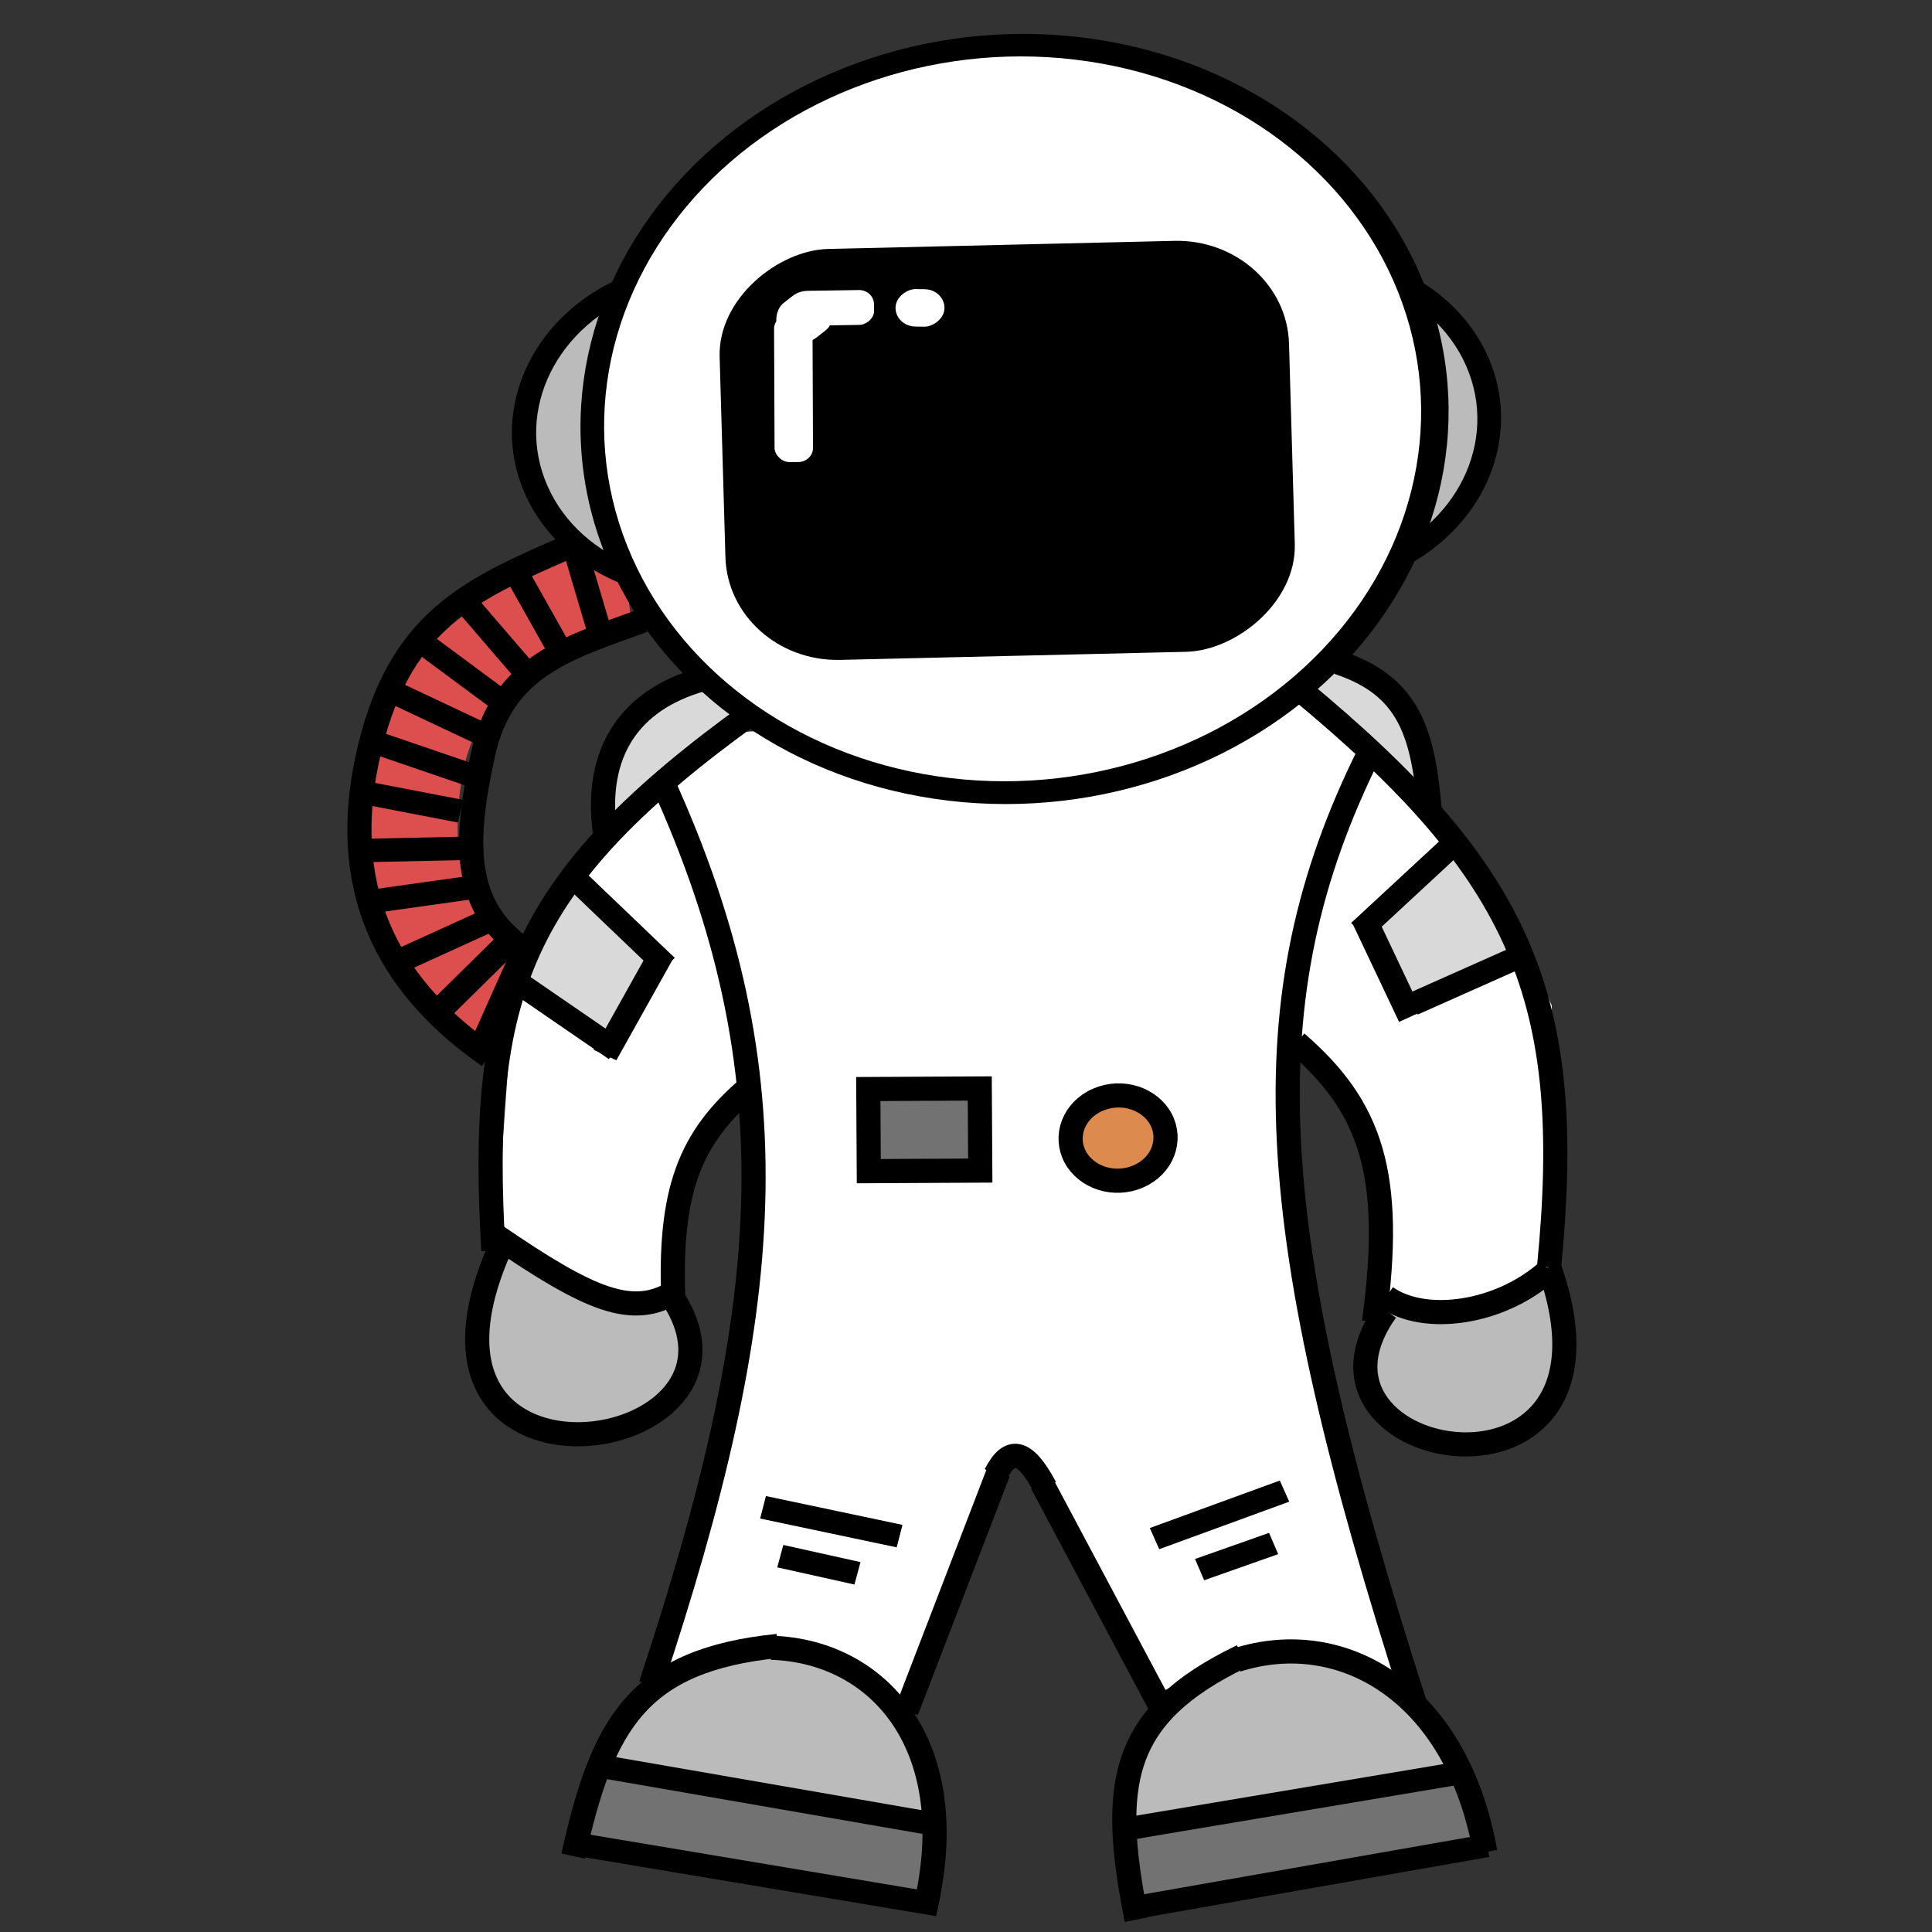 <svg width="800" height="800" viewBox="0 0 800 800" fill="none" xmlns="http://www.w3.org/2000/svg">
<rect x="0" y="0" width="800" height="800" fill="#333333" stroke="none"/>
<g clip-path="url(#clip0_12_10)">
<path d="M259.679 243.563C259.679 243.563 184.763 253.213 173.406 317.024C162.05 380.836 193.665 409.197 210.137 415.12" stroke="#DD4E4E" stroke-width="37"/>
<path d="M235.794 226.204C194.66 244.197 164.209 256.83 151.987 314.736C139.765 372.642 164.33 410.889 202.402 437.327" stroke="black" stroke-width="10"/>
<path d="M266.332 256.946C235.772 268.152 208.122 275.432 200.11 311.95C192.099 348.468 190.659 377.093 219.622 394.832" stroke="black" stroke-width="10"/>
<path d="M237.759 226.107L248.044 260.878" stroke="black" stroke-width="10"/>
<line y1="-5" x2="38.73" y2="-5" transform="matrix(0.663 0.771 -0.804 0.569 189.934 253.726)" stroke="black" stroke-width="10"/>
<line y1="-5" x2="40.636" y2="-5" transform="matrix(1.027 -0.022 0.025 0.969 151.819 357)" stroke="black" stroke-width="10"/>
<line y1="-5" x2="45.618" y2="-5" transform="matrix(0.392 -0.878 0.974 0.357 203.861 436.42)" stroke="black" stroke-width="10"/>
<line y1="-5" x2="40.718" y2="-5" transform="matrix(0.694 -0.684 0.789 0.658 185.305 422.254)" stroke="black" stroke-width="10"/>
<line y1="-5" x2="41.038" y2="-5" transform="matrix(0.909 -0.414 0.485 0.876 168.748 401.917)" stroke="black" stroke-width="10"/>
<line y1="-5" x2="40.839" y2="-5" transform="matrix(1.01 -0.142 0.165 0.963 157.907 377.652)" stroke="black" stroke-width="10"/>
<line y1="-5" x2="40.148" y2="-5" transform="matrix(1.017 0.196 -0.22 0.936 148.738 332.71)" stroke="black" stroke-width="10"/>
<line y1="-5" x2="39.787" y2="-5" transform="matrix(0.982 0.336 -0.37 0.887 153.512 311.848)" stroke="black" stroke-width="10"/>
<line y1="-5" x2="39.503" y2="-5" transform="matrix(0.938 0.442 -0.479 0.836 160.745 290.92)" stroke="black" stroke-width="10"/>
<line y1="-5" x2="39.063" y2="-5" transform="matrix(0.828 0.613 -0.65 0.722 171.437 269.59)" stroke="black" stroke-width="10"/>
<line y1="-5" x2="36.728" y2="-5" transform="matrix(0.491 0.873 -0.906 0.419 208.431 237.863)" stroke="black" stroke-width="10"/>
<rect width="14.437" height="31.764" rx="6" transform="matrix(0.019 1 -1 0.016 367.625 133.873)" fill="black"/>
<path d="M305.063 303.289L538.359 287.285L564.581 313.564L546.376 373.709L536.135 429.261L543.792 570.246L578.61 693.243L519.576 683.538L475.874 702.655L427.092 605.195L416.451 604.298L373.243 705.358L332.414 682.693L273.34 691.325L309.572 535.027L311.774 457.456L299.368 383.499L277.253 315.454L305.063 303.289Z" fill="white"/>
<path d="M551.136 274.479L581.676 292.763L592.158 332.033L542.846 284.212L551.136 274.479Z" fill="#D9D9D9"/>
<path d="M290.106 282.076L309.141 294.844L248.718 342.37L256.505 301.769L290.106 282.076Z" fill="#D9D9D9"/>
<path d="M274.577 328.838L297.691 380.346L309.173 450.267L280.464 488.361L277.724 537.301L244.714 535.087L205.667 508.866L212.962 405.196L236.349 360.548L274.577 328.838Z" fill="white"/>
<path d="M234.515 367.457L270.547 397.216L252.249 431.867L216.953 402.341L234.515 367.457Z" fill="#D9D9D9"/>
<path d="M208.923 519.655L246.852 540.258L280.856 542.037L283.62 570.25L261.372 589.419L231.972 592.843L209.211 580.038L196.035 555.27L208.923 519.655Z" fill="#BBBBBB"/>
<path d="M311.651 294.959C214.058 365.126 198.187 412.139 204.294 517.794" stroke="black" stroke-width="10"/>
<path d="M310.591 449.904C285.602 471.145 276.694 492.9 278.905 540.67" stroke="black" stroke-width="10"/>
<path d="M205.341 511.706C244.16 538.218 262.084 546.11 279.952 534.583" stroke="black" stroke-width="10"/>
<line y1="-5" x2="48.735" y2="-5" transform="matrix(0.85 0.584 -0.622 0.744 210.666 410.087)" stroke="black" stroke-width="10"/>
<line y1="-5" x2="50.719" y2="-5" transform="matrix(-0.47 0.841 -0.942 -0.433 269.641 392.061)" stroke="black" stroke-width="10"/>
<line y1="-5" x2="50.631" y2="-5" transform="matrix(-0.739 -0.707 0.742 -0.638 279.433 396.66)" stroke="black" stroke-width="10"/>
<path d="M206.631 517.713C158.163 629.015 322.681 603.168 278.136 536.745" stroke="black" stroke-width="10"/>
<path d="M564.376 310.878L540.247 371.394L532.898 431.232L558.846 459.296L574.782 496.087L574.315 543.275L605.099 541.382L639.045 530.245L642.963 516.397L642.566 416.427L623.599 373.224L564.376 310.878Z" fill="white"/>
<path d="M603.387 355.216L568.104 383.635L582.961 417.164L628.676 393.777L603.387 355.216Z" fill="#D9D9D9"/>
<path d="M639.276 526.771L602.796 546.35L573.852 540.443L566.815 574.988L586.292 593.626L613.377 597.14L635.296 584.966L649.052 561.19L639.276 526.771Z" fill="#BBBBBB"/>
<path d="M537.897 285.266C630.427 361.684 652.43 413.478 641.421 524.765" stroke="black" stroke-width="10"/>
<path d="M536.836 431.73C567.815 458.538 577.266 486.256 568.951 547.457" stroke="black" stroke-width="10"/>
<path d="M641.403 525.883C621.141 544.183 589.784 548.33 573.904 537.089" stroke="black" stroke-width="10"/>
<line y1="-5" x2="47.45" y2="-5" transform="matrix(-0.948 0.422 0.411 0.868 631.991 400.099)" stroke="black" stroke-width="10"/>
<line y1="-5" x2="47.528" y2="-5" transform="matrix(0.411 0.868 0.944 -0.43 569.234 377.589)" stroke="black" stroke-width="10"/>
<line y1="-5" x2="49.246" y2="-5" transform="matrix(0.75 -0.695 -0.706 -0.674 559.457 382.188)" stroke="black" stroke-width="10"/>
<path d="M641.524 524.916C679.677 632.542 528.527 606.428 573.967 542.736" stroke="black" stroke-width="10"/>
<path d="M305.497 685.03L352.513 690.555L384.439 733.769L385.811 753.153L250.022 731.502L265.768 702.409L305.497 685.03Z" fill="#BBBBBB"/>
<rect width="31.301" height="138.115" transform="matrix(0.167 -0.948 1.024 0.148 240.291 765.371)" fill="#727272"/>
<path d="M237.365 768.56C249.514 713.284 264.523 687.41 322.082 681.541" stroke="black" stroke-width="10"/>
<path d="M319.35 682.301C365.442 683.789 398.834 724.696 383.007 790.463" stroke="black" stroke-width="10"/>
<line y1="-5" x2="138.887" y2="-5" transform="matrix(1.02 0.177 -0.199 0.941 245.518 735.693)" stroke="black" stroke-width="10"/>
<line y1="-5" x2="147.448" y2="-5" transform="matrix(1.021 0.171 -0.192 0.943 237.117 768.234)" stroke="black" stroke-width="10"/>
<path d="M500.332 694.521L546.316 684.06L593.467 713.68L602.567 731.264L467.46 756.178L470.372 723.879L500.332 694.521Z" fill="#BBBBBB"/>
<rect width="30.589" height="137.572" transform="matrix(-0.225 -0.927 1.025 -0.204 470.975 791.146)" fill="#727272"/>
<path d="M470.637 794.866C459.635 739.393 463.161 710.333 514.358 685.769" stroke="black" stroke-width="10"/>
<path d="M512.123 687.384C555.618 673.472 603.202 700.46 615.015 766.916" stroke="black" stroke-width="10"/>
<line y1="-5" x2="136.953" y2="-5" transform="matrix(1.031 -0.173 0.19 0.933 465.769 762.253)" stroke="black" stroke-width="10"/>
<line y1="-5" x2="142.162" y2="-5" transform="matrix(1.03 -0.181 0.199 0.932 470.274 794.646)" stroke="black" stroke-width="10"/>
<ellipse cx="77.907" cy="71.2" rx="77.907" ry="71.2" transform="matrix(0.945 -0.342 0.401 0.91 188.777 139.554)" fill="black"/>
<ellipse cx="68.113" cy="62.248" rx="68.113" ry="62.248" transform="matrix(0.945 -0.342 0.401 0.91 201.739 144.569)" fill="#BBBBBB"/>
<ellipse cx="77.907" cy="71.2" rx="77.907" ry="71.2" transform="matrix(0.945 -0.342 0.401 0.91 440.408 136.337)" fill="black"/>
<ellipse cx="68.113" cy="62.248" rx="68.113" ry="62.248" transform="matrix(0.945 -0.342 0.401 0.91 453.369 141.353)" fill="#BBBBBB"/>
<ellipse cx="177.323" cy="162.055" rx="177.323" ry="162.055" transform="matrix(0.945 -0.342 0.401 0.91 187.549 86.664)" fill="black"/>
<ellipse cx="166.892" cy="152.523" rx="166.892" ry="152.523" transform="matrix(0.945 -0.342 0.401 0.91 200.432 91.714)" fill="white"/>
<rect width="175.605" height="229.565" rx="45" transform="matrix(-0.028 -0.969 1.027 -0.024 301.644 274.329)" fill="black"/>
<rect width="15.483" height="62.97" rx="6" transform="matrix(1.028 -0.004 0.004 0.969 320.504 130.343)" fill="white"/>
<rect width="19.362" height="24.179" rx="9.681" transform="matrix(0.703 0.739 -0.774 0.604 335.73 116.674)" fill="white"/>
<rect width="16.029" height="19.691" rx="8.014" transform="matrix(-0.018 0.968 -1.029 -0.016 391.228 119.889)" fill="white"/>
<rect width="14.893" height="30.913" rx="6" transform="matrix(0.019 0.969 -1.027 0.016 361.785 120.003)" fill="white"/>
<path d="M273.978 322.993C330.011 445.593 320.472 543.707 269.43 697.786" stroke="black" stroke-width="10"/>
<path d="M566.907 311.994C516.392 413.692 522.579 509.08 586.054 706.086" stroke="black" stroke-width="10"/>
<mask id="path-65-inside-1_12_10" fill="white">
<rect width="146.757" height="36.217" rx="4" transform="matrix(1 -0.003 0.004 1 353.268 384.431)"/>
</mask>
<rect width="146.757" height="36.217" rx="4" transform="matrix(1 -0.003 0.004 1 353.268 384.431)" fill="#D9D9D9" stroke="black" stroke-width="20" mask="url(#path-65-inside-1_12_10)"/>
<mask id="path-66-inside-2_12_10" fill="white">
<rect width="146.71" height="107.778" rx="4" transform="matrix(1 -0.011 0.013 1 353.475 409.977)"/>
</mask>
<rect width="146.71" height="107.778" rx="4" transform="matrix(1 -0.011 0.013 1 353.475 409.977)" fill="#74A4EC" stroke="black" stroke-width="20" mask="url(#path-66-inside-2_12_10)"/>
<line y1="-5" x2="105.873" y2="-5" transform="matrix(0.359 -0.933 0.953 0.302 380.073 710.142)" stroke="black" stroke-width="10"/>
<line y1="-5" x2="104.059" y2="-5" transform="matrix(0.47 0.883 -0.916 0.401 426.917 616.374)" stroke="black" stroke-width="10"/>
<path d="M432.841 616.003C424.217 599.791 418.029 599.197 412.211 610.594" stroke="black" stroke-width="10"/>
<line y1="-5" x2="55.759" y2="-5" transform="matrix(1.014 0.214 -0.239 0.931 314.763 628.795)" stroke="black" stroke-width="10"/>
<line y1="-5" x2="31.582" y2="-5" transform="matrix(1.012 0.225 -0.251 0.928 321.844 649.013)" stroke="black" stroke-width="10"/>
<line y1="-5" x2="55.098" y2="-5" transform="matrix(0.977 -0.357 0.39 0.876 480.012 641.484)" stroke="black" stroke-width="10"/>
<line y1="-5" x2="31.251" y2="-5" transform="matrix(0.981 -0.346 0.377 0.881 498.609 654.353)" stroke="black" stroke-width="10"/>
<path d="M480.742 463.484C485.266 471.989 481.485 482.698 471.407 487.107C461.328 491.516 449.732 487.533 445.208 479.027C440.684 470.522 444.465 459.813 454.543 455.405C464.622 450.996 476.217 454.979 480.742 463.484Z" fill="#DD8A4E" stroke="black" stroke-width="10"/>
<rect x="4.972" y="-5.023" width="34" height="46.155" transform="matrix(-0.006 -1 1 -0.005 364.803 489.894)" fill="#727272" stroke="black" stroke-width="10"/>
<path d="M250.412 344.404C246.186 311.451 260.636 289.97 290.363 281.408" stroke="black" stroke-width="10"/>
<path d="M554.099 274.294C583.785 284.068 589.394 303.82 592.088 336.505" stroke="black" stroke-width="10"/>
</g>
<defs>
<clipPath id="clip0_12_10">
<rect width="800" height="800" fill="white"/>
</clipPath>
</defs>
</svg>
